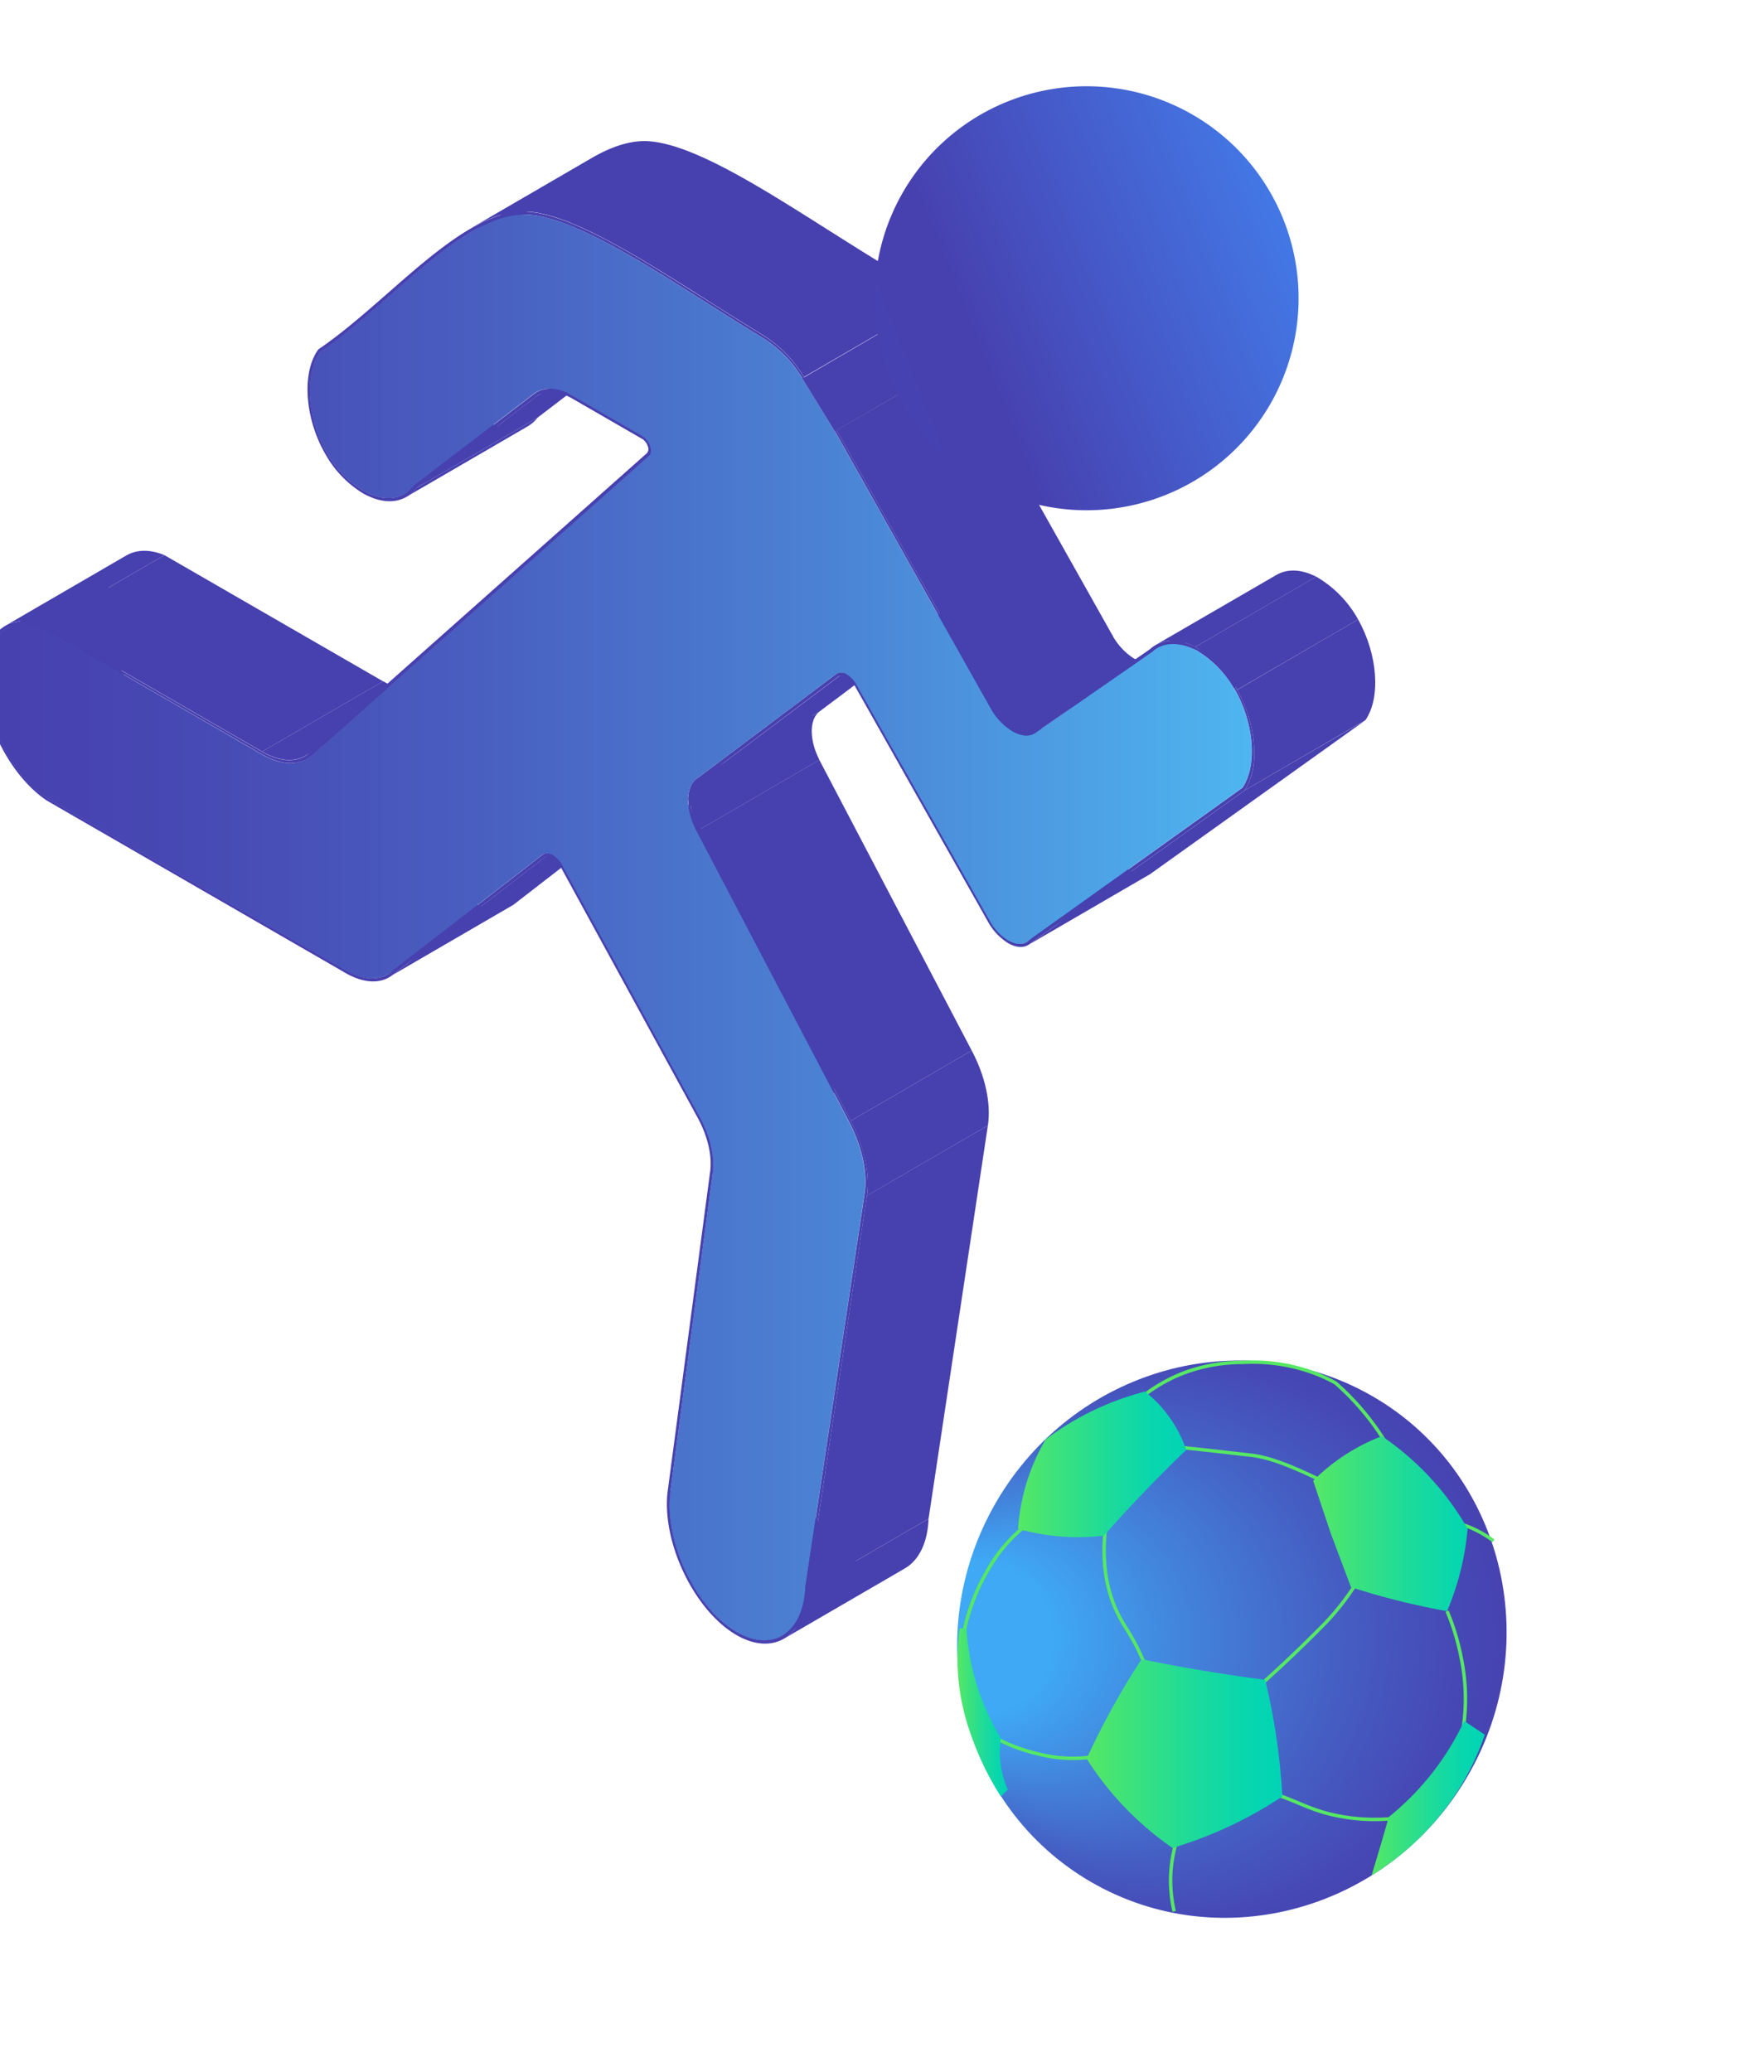 <svg xmlns="http://www.w3.org/2000/svg" xmlns:xlink="http://www.w3.org/1999/xlink" viewBox="5 -25 513.98 603.88"><defs><linearGradient id="a" x1="468.08" y1="691.25" x2="885.82" y2="691.25" gradientTransform="matrix(1, 0, 0, -1, 0, 1366)" gradientUnits="userSpaceOnUse"><stop offset="0" stop-color="#4740af"/><stop offset="0.13" stop-color="#4748b3"/><stop offset="0.33" stop-color="#495dbf"/><stop offset="0.58" stop-color="#4b81d3"/><stop offset="0.86" stop-color="#4eb1ee"/><stop offset="0.94" stop-color="#4fc2f8"/></linearGradient><linearGradient id="b" x1="604.41" y1="616.37" x2="556.28" y2="792.54" gradientTransform="matrix(0.12, 1.06, 1.06, -0.12, 1.35, -48.16)" gradientUnits="userSpaceOnUse"><stop offset="0" stop-color="#4745b4"/><stop offset="0.03" stop-color="#4742b1"/><stop offset="0.16" stop-color="#4740af"/><stop offset="0.79" stop-color="#4286f3"/></linearGradient><radialGradient id="c" cx="831.3" cy="483.88" fx="734.072" r="97.28" gradientTransform="matrix(1, 0, 0, -1, 0, 1366)" gradientUnits="userSpaceOnUse"><stop offset="0.23" stop-color="#3fa9f5"/><stop offset="0.42" stop-color="#4285dd"/><stop offset="0.65" stop-color="#4560c4"/><stop offset="0.84" stop-color="#4648b5"/><stop offset="0.96" stop-color="#4740af"/></radialGradient><linearGradient id="d" x1="769" y1="534.78" x2="818" y2="534.78" gradientTransform="matrix(1, 0, 0, -1, 0, 1366)" gradientUnits="userSpaceOnUse"><stop offset="0" stop-color="#56e864"/><stop offset="0.17" stop-color="#42e377"/><stop offset="0.53" stop-color="#1edb99"/><stop offset="0.81" stop-color="#08d6ae"/><stop offset="1" stop-color="#00d4b6"/></linearGradient><linearGradient id="e" x1="789" y1="450.5" x2="846" y2="450.5" xlink:href="#d"/><linearGradient id="f" x1="855" y1="517.5" x2="906.05" y2="517.5" xlink:href="#d"/><linearGradient id="g" x1="872" y1="437.5" x2="905" y2="437.5" xlink:href="#d"/><linearGradient id="h" x1="751.37" y1="462.5" x2="766" y2="462.5" xlink:href="#d"/></defs><title>2</title><g style="isolation:isolate"><path d="M474.44,587.68l35.24-20.48c-3.91,2.27-6.35,7.38-6.36,14.5,0,12.79,7.88,28.07,18,34.81L486.05,637c-10.09-6.74-18-22-18-34.81C468.09,595.06,470.52,590,474.44,587.68Z" transform="translate(-467.37 -429.47)" fill="#4740af"/><path d="M596.51,604.27l-35.24,20.48c-3.31,1.92-7.77,1.5-12.53-1.25L584,603C588.74,605.77,593.2,606.19,596.51,604.27Z" transform="translate(-467.37 -429.47)" fill="#4740af"/><polygon points="18.68 207.52 53.92 187.05 140.9 237.25 105.66 257.73 18.68 207.52" fill="#4740af"/><path d="M620.5,667.93l-35.24,20.48c-3.23,1.87-7.61,1.45-12.22-1.21l35.24-20.48C612.88,669.39,617.27,669.81,620.5,667.93Z" transform="translate(-467.37 -429.47)" fill="#4740af"/><path d="M735.55,860.65l-35.24,20.48a10,10,0,0,1-1.51.72c-3.5,1.33-7.62.72-11.81-1.7a26.78,26.78,0,0,1-2.37-1.56c-4.89-3.61-9.36-9.39-12.58-16.26-3.77-8-5.34-16.56-4.33-23.4L703,818.45c-1,6.84.56,15.37,4.33,23.4,3.22,6.87,7.69,12.65,12.58,16.26a26.78,26.78,0,0,0,2.37,1.56c4.19,2.42,8.31,3,11.81,1.7A10,10,0,0,0,735.55,860.65Z" transform="translate(-467.37 -429.47)" fill="#4740af"/><polygon points="257.6 323.46 292.84 302.98 275.56 417.58 240.32 438.06 257.6 323.46" fill="#4740af"/><polygon points="163.62 224.89 198.86 204.41 154.57 238.69 119.33 259.17 163.62 224.89" fill="#4740af"/><path d="M631.15,654.25l35.24-20.48a.91.91,0,0,0-.16.11L631,654.36Z" transform="translate(-467.37 -429.47)" fill="#4740af"/><path d="M676.15,729.91l35.24-20.48c3.09,5.64,4.49,11.64,3.85,16.48L680,746.38C680.64,741.55,679.24,735.54,676.15,729.91Z" transform="translate(-467.37 -429.47)" fill="#4740af"/><path d="M630.64,653.39l35.24-20.48a2.65,2.65,0,0,1,2.62.22l-35.24,20.48A2.67,2.67,0,0,0,630.64,653.39Z" transform="translate(-467.37 -429.47)" fill="#4740af"/><polygon points="168.75 227.19 203.99 206.71 244.02 279.96 208.78 300.44 168.75 227.19" fill="#4740af"/><path d="M625.6,527.86l-35.24,20.48c-2.85,1.66-6.46,1.69-10.32,0a18.68,18.68,0,0,1-1.94-1,29.91,29.91,0,0,1-10.33-10.71c-5.92-10.1-6.81-23.1-2-29.62L601,486.53c-4.77,6.52-3.88,19.52,2,29.62a29.59,29.59,0,0,0,10.33,10.71,20.87,20.87,0,0,0,1.94,1C619.14,529.54,622.75,529.52,625.6,527.86Z" transform="translate(-467.37 -429.47)" fill="#4740af"/><polygon points="249.28 172.22 284.52 151.74 243.77 182.35 208.53 202.83 249.28 172.22" fill="#4740af"/><path d="M710.6,611c-1.63,1.23-2.45,3.47-2.46,6.18L672.9,637.63c0-2.71.83-5,2.46-6.18Z" transform="translate(-467.37 -429.47)" fill="#4740af"/><polygon points="161.12 90.62 196.36 70.14 161.62 96.72 126.38 117.2 161.12 90.62" fill="#4740af"/><path d="M629.2,519.62l35.24-20.48a6.33,6.33,0,0,0-.71.48L628.49,520.1A5.53,5.53,0,0,1,629.2,519.62Z" transform="translate(-467.37 -429.47)" fill="#4740af"/><path d="M610,471.92l35.24-20.48c-7.88,4.58-16,11.73-24,18.73C614.5,476,607.6,482.08,601,486.54L565.73,507c6.63-4.46,13.53-10.51,20.2-16.37C593.92,483.64,602.07,476.49,610,471.92Z" transform="translate(-467.37 -429.47)" fill="#4740af"/><polygon points="171.8 90.32 207.04 69.84 227.37 81.57 192.13 102.05 171.8 90.32" fill="#4740af"/><path d="M659.5,531.52,694.74,511a5.5,5.5,0,0,1,2.24,2.9c.42,1.24.31,2.34-.28,2.86l-35.24,20.48c.6-.52.7-1.62.28-2.86A5.5,5.5,0,0,0,659.5,531.52Z" transform="translate(-467.37 -429.47)" fill="#4740af"/><path d="M716.79,601.59,752,581.11l-.14.09-35.24,20.48Z" transform="translate(-467.37 -429.47)" fill="#4740af"/><path d="M716.29,600.73l35.24-20.48a2.69,2.69,0,0,1,2.66.21L719,600.94A2.69,2.69,0,0,0,716.29,600.73Z" transform="translate(-467.37 -429.47)" fill="#4740af"/><polygon points="208.5 216.95 243.74 196.47 288.13 281.15 252.89 301.63 208.5 216.95" fill="#4740af"/><polygon points="254.5 174.51 289.74 154.03 328.58 222.81 293.34 243.29 254.5 174.51" fill="#4740af"/><path d="M719,600.93l35.24-20.48a8.15,8.15,0,0,1,2.91,3L721.87,604A8.23,8.23,0,0,0,719,600.93Z" transform="translate(-467.37 -429.47)" fill="#4740af"/><path d="M760.71,672.76,796,652.28a15.21,15.21,0,0,0,5.4,5.75l-35.24,20.48A15.28,15.28,0,0,1,760.71,672.76Z" transform="translate(-467.37 -429.47)" fill="#4740af"/><path d="M806.66,658.55,771.42,679c-1.38.8-3.21.64-5.31-.52L801.35,658C803.45,659.19,805.28,659.35,806.66,658.55Z" transform="translate(-467.37 -429.47)" fill="#4740af"/><polygon points="248.76 100.37 284 79.89 329.31 160.46 294.07 180.94 248.76 100.37" fill="#4740af"/><path d="M808.5,596.88l-35.24,20.48c-1.53.89-3.55.71-5.81-.56a18.55,18.55,0,0,1-6.23-6.76l35.24-20.48a18.72,18.72,0,0,0,6.23,6.76C805,597.59,807,597.77,808.5,596.88Z" transform="translate(-467.37 -429.47)" fill="#4740af"/><polygon points="340.63 164.99 375.87 144.51 341.95 168.08 306.71 188.56 340.63 164.99" fill="#4740af"/><path d="M809.53,593.33l35.24-20.48a8.63,8.63,0,0,0-1.53,1.13L808,594.46A9.15,9.15,0,0,1,809.53,593.33Z" transform="translate(-467.37 -429.47)" fill="#4740af"/><path d="M820.66,593.8a31.19,31.19,0,0,1,11.68,12c5.5,9.81,6.38,22,2,28.26l-62.68,44.79c-1.41,1-3.35.92-5.46-.25a15.39,15.39,0,0,1-5.55-5.83L721.87,604a8.21,8.21,0,0,0-2.8-3,2.69,2.69,0,0,0-3-.15l-40.75,30.6c-3.27,2.45-3.27,9,0,15.19l44.38,84.69c3.82,7.28,5.48,15,4.55,21.06L707,867c-.3,7.54-3.29,12.93-8.18,14.79-3.5,1.33-7.62.72-11.81-1.7a26.78,26.78,0,0,1-2.37-1.56c-4.89-3.61-9.35-9.38-12.58-16.26-3.77-8-5.34-16.56-4.33-23.4L680,746.38c.64-4.83-.76-10.84-3.85-16.48l-40-73.25a7.71,7.71,0,0,0-2.77-3,2.59,2.59,0,0,0-2.89-.13L586.16,687.8c-3.28,2.54-8.07,2.32-13.13-.6l-87-50.21c-10.09-6.74-18-22-18-34.81,0-12.37,7.34-18.63,17-14.61l63.65,36.75c5.69,3.28,11,3.38,14.48.25l98.23-87.28c.6-.52.7-1.62.28-2.86a5.45,5.45,0,0,0-2.24-2.9l-20.33-11.74c-4.32-2.49-8.41-2.69-11.22-.54l-34.78,26.61c-3.06,3.88-7.85,4.78-13.14,2.47a20.87,20.87,0,0,1-1.94-1,29.91,29.91,0,0,1-10.33-10.71c-5.92-10.1-6.81-23.1-2-29.62,6.63-4.46,13.53-10.51,20.2-16.37C599.24,479,613,466.86,625.24,467c7.92.08,18.72,5.09,30.88,12.11,7.14,4.12,14.76,8.94,22.53,13.86,5.35,3.38,10.88,6.88,16.34,10.2a35.31,35.31,0,0,1,11.15,11.57l9.48,15.4,45.29,80.54a18.16,18.16,0,0,0,6.47,6.91c2.67,1.49,5,1.61,6.69.44L808,594.46C811.2,591.54,815.81,591.3,820.66,593.8Z" transform="translate(-467.37 -429.47)" fill="url(#a)"/><path d="M832.85,605.51c5.72,10.19,6.64,22.79,2.14,29.31l-62.75,44.86c-1.52,1.08-3.7,1-6-.28A17,17,0,0,1,760.2,673l-38.84-68.79a6.61,6.61,0,0,0-2.29-2.44,2.21,2.21,0,0,0-2.42-.13L675.9,632.3c-3,2.28-3,8.35,0,14.12l44.38,84.68c4,7.54,5.67,15.49,4.72,21.83L707.69,867.54c-.3,7.73-3.38,13.28-8.43,15.2-3.64,1.38-7.91.74-12.27-1.77a28.47,28.47,0,0,1-2.48-1.63c-5.08-3.75-9.72-9.74-13.06-16.86-3.88-8.27-5.5-17.05-4.45-24.08l12.29-92.53c.61-4.61-.72-10.33-3.66-15.71l-40-73.25a6.26,6.26,0,0,0-2.23-2.42,2.11,2.11,0,0,0-2.37-.13L586.7,688.64c-3.42,2.65-8.4,2.42-13.67-.63l-87-50.23c-10.48-7-18.67-22.8-18.66-36,0-12.77,7.61-19.24,17.67-15l63.7,36.77c5.47,3.16,10.54,3.24,13.92.24l98.23-87.28a1.88,1.88,0,0,0,.2-2.05,3.85,3.85,0,0,0-1.6-2.08l-20.33-11.74c-4.11-2.37-8-2.56-10.68-.51l-34.74,26.57c-3.15,4-8.13,4.93-13.63,2.52a20.24,20.24,0,0,1-2-1,31.18,31.18,0,0,1-10.83-11.24c-6.15-10.49-7.08-24-2.13-30.71,6.66-4.49,13.56-10.54,20.24-16.39,13.38-11.73,27.21-23.87,39.58-23.74,8,.08,18.95,5.13,31.22,12.21,7.16,4.13,14.77,9,22.54,13.87,5.34,3.38,10.86,6.87,16.32,10.19a36.67,36.67,0,0,1,11.6,12l9.5,15.44,45.31,80.57a17,17,0,0,0,6,6.39c2.4,1.35,4.54,1.47,6.1.37l33.91-23.55c3.31-3,8.11-3.26,13.17-.66A33,33,0,0,1,832.85,605.51Zm1.54,28.54c4.33-6.32,3.45-18.46-2-28.26a30.84,30.84,0,0,0-10.83-11.52c-5.7-3-10.31-2.72-13.51.19L774.08,618c-1.7,1.17-4,1.05-6.54-.36a18.22,18.22,0,0,1-6.62-7l-45.29-80.54-9.48-15.4A35.22,35.22,0,0,0,695,503.16c-5.46-3.32-11-6.82-16.34-10.2-7.77-4.92-15.38-9.74-22.53-13.86-12.16-7-23-12-30.88-12.11-12.21-.12-26,12-39.33,23.66-6.67,5.86-13.57,11.91-20.2,16.37-4.77,6.52-3.88,19.52,2,29.62a29.59,29.59,0,0,0,10.33,10.71,20.87,20.87,0,0,0,1.94,1c5.28,2.31,10.07,1.42,13.14-2.47L628,519.26c2.81-2.15,6.91-2,11.22.54l20.33,11.74a5.5,5.5,0,0,1,2.24,2.9c.42,1.24.31,2.34-.28,2.86l-98.23,87.28c-3.52,3.13-8.8,3-14.48-.25L485.1,587.58c-9.66-4-17,2.24-17,14.61,0,12.79,7.88,28.07,18,34.81l87,50.21c5.06,2.92,9.85,3.14,13.13.6l44.29-34.28a2.51,2.51,0,0,1,2.81.1,7.7,7.7,0,0,1,2.85,3l40,73.25c3.09,5.64,4.49,11.64,3.85,16.48l-12.29,92.54c-1,6.84.56,15.37,4.33,23.4,3.22,6.87,7.69,12.65,12.58,16.26a26.78,26.78,0,0,0,2.37,1.56c4.19,2.42,8.31,3,11.81,1.7,4.9-1.86,7.88-7.25,8.18-14.79l17.28-114.66c.93-6.1-.73-13.78-4.55-21.07l-44.38-84.68c-3.25-6.2-3.24-12.74,0-15.19l40.75-30.6A2.59,2.59,0,0,1,719,601a8.15,8.15,0,0,1,2.91,3l38.83,68.77a15.21,15.21,0,0,0,5.4,5.75c2.26,1.25,4.2,1.34,5.61.33l62.68-44.81" transform="translate(-467.37 -429.47)" fill="#4740af"/><polygon points="17.67 157.26 52.91 136.78 116.61 173.55 81.37 194.03 17.67 157.26" fill="#4740af"/><path d="M473.92,586.83l35.24-20.48c3-1.74,6.83-1.88,11.12-.1L485,586.73C480.75,584.94,476.92,585.09,473.92,586.83Z" transform="translate(-467.37 -429.47)" fill="#4740af"/><path d="M736.05,861.52,700.81,882c4.12-2.4,6.61-7.56,6.88-14.46l35.24-20.48C742.66,854,740.17,859.12,736.05,861.52Z" transform="translate(-467.37 -429.47)" fill="#4740af"/><path d="M626.1,528.73l-35.24,20.48a10.12,10.12,0,0,0,2.88-2.54L629,526.19A9.86,9.86,0,0,1,626.1,528.73Z" transform="translate(-467.37 -429.47)" fill="#4740af"/><path d="M720.26,731.1l35.24-20.48c4,7.54,5.67,15.49,4.72,21.83L725,752.93C725.92,746.59,724.21,738.64,720.26,731.1Z" transform="translate(-467.37 -429.47)" fill="#4740af"/><path d="M675.9,632.3l35.24-20.48c-3,2.28-3,8.35,0,14.12l-35.24,20.48C672.85,640.65,672.85,634.57,675.9,632.3Z" transform="translate(-467.37 -429.47)" fill="#4740af"/><path d="M609.43,471.06l35.24-20.48c5.33-3.1,10.54-5,15.52-5,8,.08,18.95,5.13,31.22,12.21,7.16,4.13,14.77,8.95,22.54,13.87,5.34,3.38,10.86,6.87,16.32,10.19a36.67,36.67,0,0,1,11.6,12l-35.24,20.48a36.67,36.67,0,0,0-11.6-12c-5.45-3.32-11-6.81-16.32-10.19-7.78-4.92-15.39-9.74-22.54-13.87C643.91,471.21,633,466.16,625,466.08,620,466,614.76,468,609.43,471.06Z" transform="translate(-467.37 -429.47)" fill="#4740af"/><polygon points="238.78 85.26 274.49 64.45 284 79.89 248.28 100.71 238.78 85.26" fill="#4740af"/><polygon points="367.62 205.36 402.86 184.88 340.11 229.74 304.87 250.22 367.62 205.36" fill="#4740af"/><path d="M809.07,592.44,844.31,572c3.17-1.84,7.27-1.68,11.56.53L820.63,593C816.34,590.76,812.24,590.6,809.07,592.44Z" transform="translate(-467.37 -429.47)" fill="#4740af"/><path d="M867.14,584.55,831.9,605a31.17,31.17,0,0,0-10.67-10.89l35.24-20.48A31.09,31.09,0,0,1,867.14,584.55Z" transform="translate(-467.37 -429.47)" fill="#4740af"/><path d="M832.85,605.51,868.09,585c5.72,10.19,6.64,22.79,2.14,29.31L835,634.82C839.49,628.31,838.57,615.7,832.85,605.51Z" transform="translate(-467.37 -429.47)" fill="#4740af"/><path d="M820.63,593l35.24-20.48A32.6,32.6,0,0,1,868.09,585l-35.24,20.48A32.53,32.53,0,0,0,820.63,593Z" transform="translate(-467.37 -429.47)" fill="#4740af"/></g><path d="M735.5,460.43a61.78,61.78,0,1,1,22.57,84.46A61.81,61.81,0,0,1,735.5,460.43Z" transform="translate(-467.37 -429.47)" fill="url(#b)"/><path d="M790.4,953c-38-21.94-50.49-71.44-27.9-110.56s71.7-53,109.7-31.12,50.49,71.44,27.9,110.56S828.4,974.89,790.4,953Z" transform="translate(-467.37 -429.47)" fill="url(#c)"/><path d="M894,874a66.64,66.64,0,0,1,4,13,59,59,0,0,1,1,19,57,57,0,0,1-6.5,20.5l-15,8h0a55,55,0,0,1-16-1c-7.09-1.51-10.48-3.75-17-6a75.62,75.62,0,0,0-22-4,76.82,76.82,0,0,0-8,20,41.33,41.33,0,0,0-1,7,39.32,39.32,0,0,0,1,11" transform="translate(-467.37 -429.47)" fill="none" stroke="#56e864" stroke-miterlimit="10"/><path d="M763.5,911.5a49.2,49.2,0,0,0,11,4,40.2,40.2,0,0,0,16,1c3.09-.5,16.07-2.61,19-11,1.48-4.24-.35-8.49-4-17-3.42-8-5.67-9.78-8-15-2.2-4.92-4.35-12.64-3-24l-11-7a41.79,41.79,0,0,0-14,8,43.69,43.69,0,0,0-9,11,58.9,58.9,0,0,0-8,23" transform="translate(-467.37 -429.47)" fill="none" stroke="#56e864" stroke-miterlimit="10"/><path d="M806.5,810.5a46.12,46.12,0,0,1,11-6,48.92,48.92,0,0,1,17-3,51.35,51.35,0,0,1,23,4,44.5,44.5,0,0,1,4,2,75.12,75.12,0,0,1,15,18c0,1.57-.75,25.46-7,37-1.37,2.52-3,5-3,5a74.27,74.27,0,0,1-10,12c-6.84,6.92-13.31,12.84-18,17" transform="translate(-467.37 -429.47)" fill="none" stroke="#56e864" stroke-miterlimit="10"/><path d="M810.5,825.5c1.83.27,4.61.66,8,1,9.57,1,13.51,1.52,18,2,4.33.46,9.61,2,20,7,19.68,9.5,18.68,11.42,25,12,6.54.6,11.36-1.11,19,2a31.29,31.29,0,0,1,7,4" transform="translate(-467.37 -429.47)" fill="none" stroke="#56e864" stroke-miterlimit="10"/><path d="M777,824a59.86,59.86,0,0,0-8,26,64.85,64.85,0,0,0,10,2,63.82,63.82,0,0,0,15,0q5.65-6.39,12-13,6.07-6.32,12-12a37.15,37.15,0,0,0-6-11,36.73,36.73,0,0,0-6-6,82.1,82.1,0,0,0-29,14Z" transform="translate(-467.37 -429.47)" fill="url(#d)"/><path d="M805,888q7.75,1.59,16,3c6.86,1.17,13.54,2.16,20,3,1.12,4.62,2.15,9.63,3,15a186.35,186.35,0,0,1,2,19,119.63,119.63,0,0,1-32,15,90.92,90.92,0,0,1-15-13,89.87,89.87,0,0,1-10-13c2-4.46,4.35-9.14,7-14C799,897.54,802,892.54,805,888Z" transform="translate(-467.37 -429.47)" fill="url(#e)"/><path d="M855,836l5,15,6,16c4.35,1.4,9,2.76,14,4s9.57,2.2,14,3a79.69,79.69,0,0,0,4-12,78.75,78.75,0,0,0,2-12,80.9,80.9,0,0,0-25-27,56.92,56.92,0,0,0-20,13Z" transform="translate(-467.37 -429.47)" fill="url(#f)"/><path d="M877,934a79.18,79.18,0,0,0,22-28l6,4a76.3,76.3,0,0,1-7,15,79.14,79.14,0,0,1-26,26q1.51-4.93,3-10C875.69,938.65,876.35,936.32,877,934Z" transform="translate(-467.37 -429.47)" fill="url(#g)"/><path d="M752,879h2a68.39,68.39,0,0,0,2,13,69.35,69.35,0,0,0,8,19,27.54,27.54,0,0,0,2,15l-2,2a83.78,83.78,0,0,1-8-16,68.6,68.6,0,0,1-4-15A64.25,64.25,0,0,1,752,879Z" transform="translate(-467.37 -429.47)" fill="url(#h)"/></svg>

